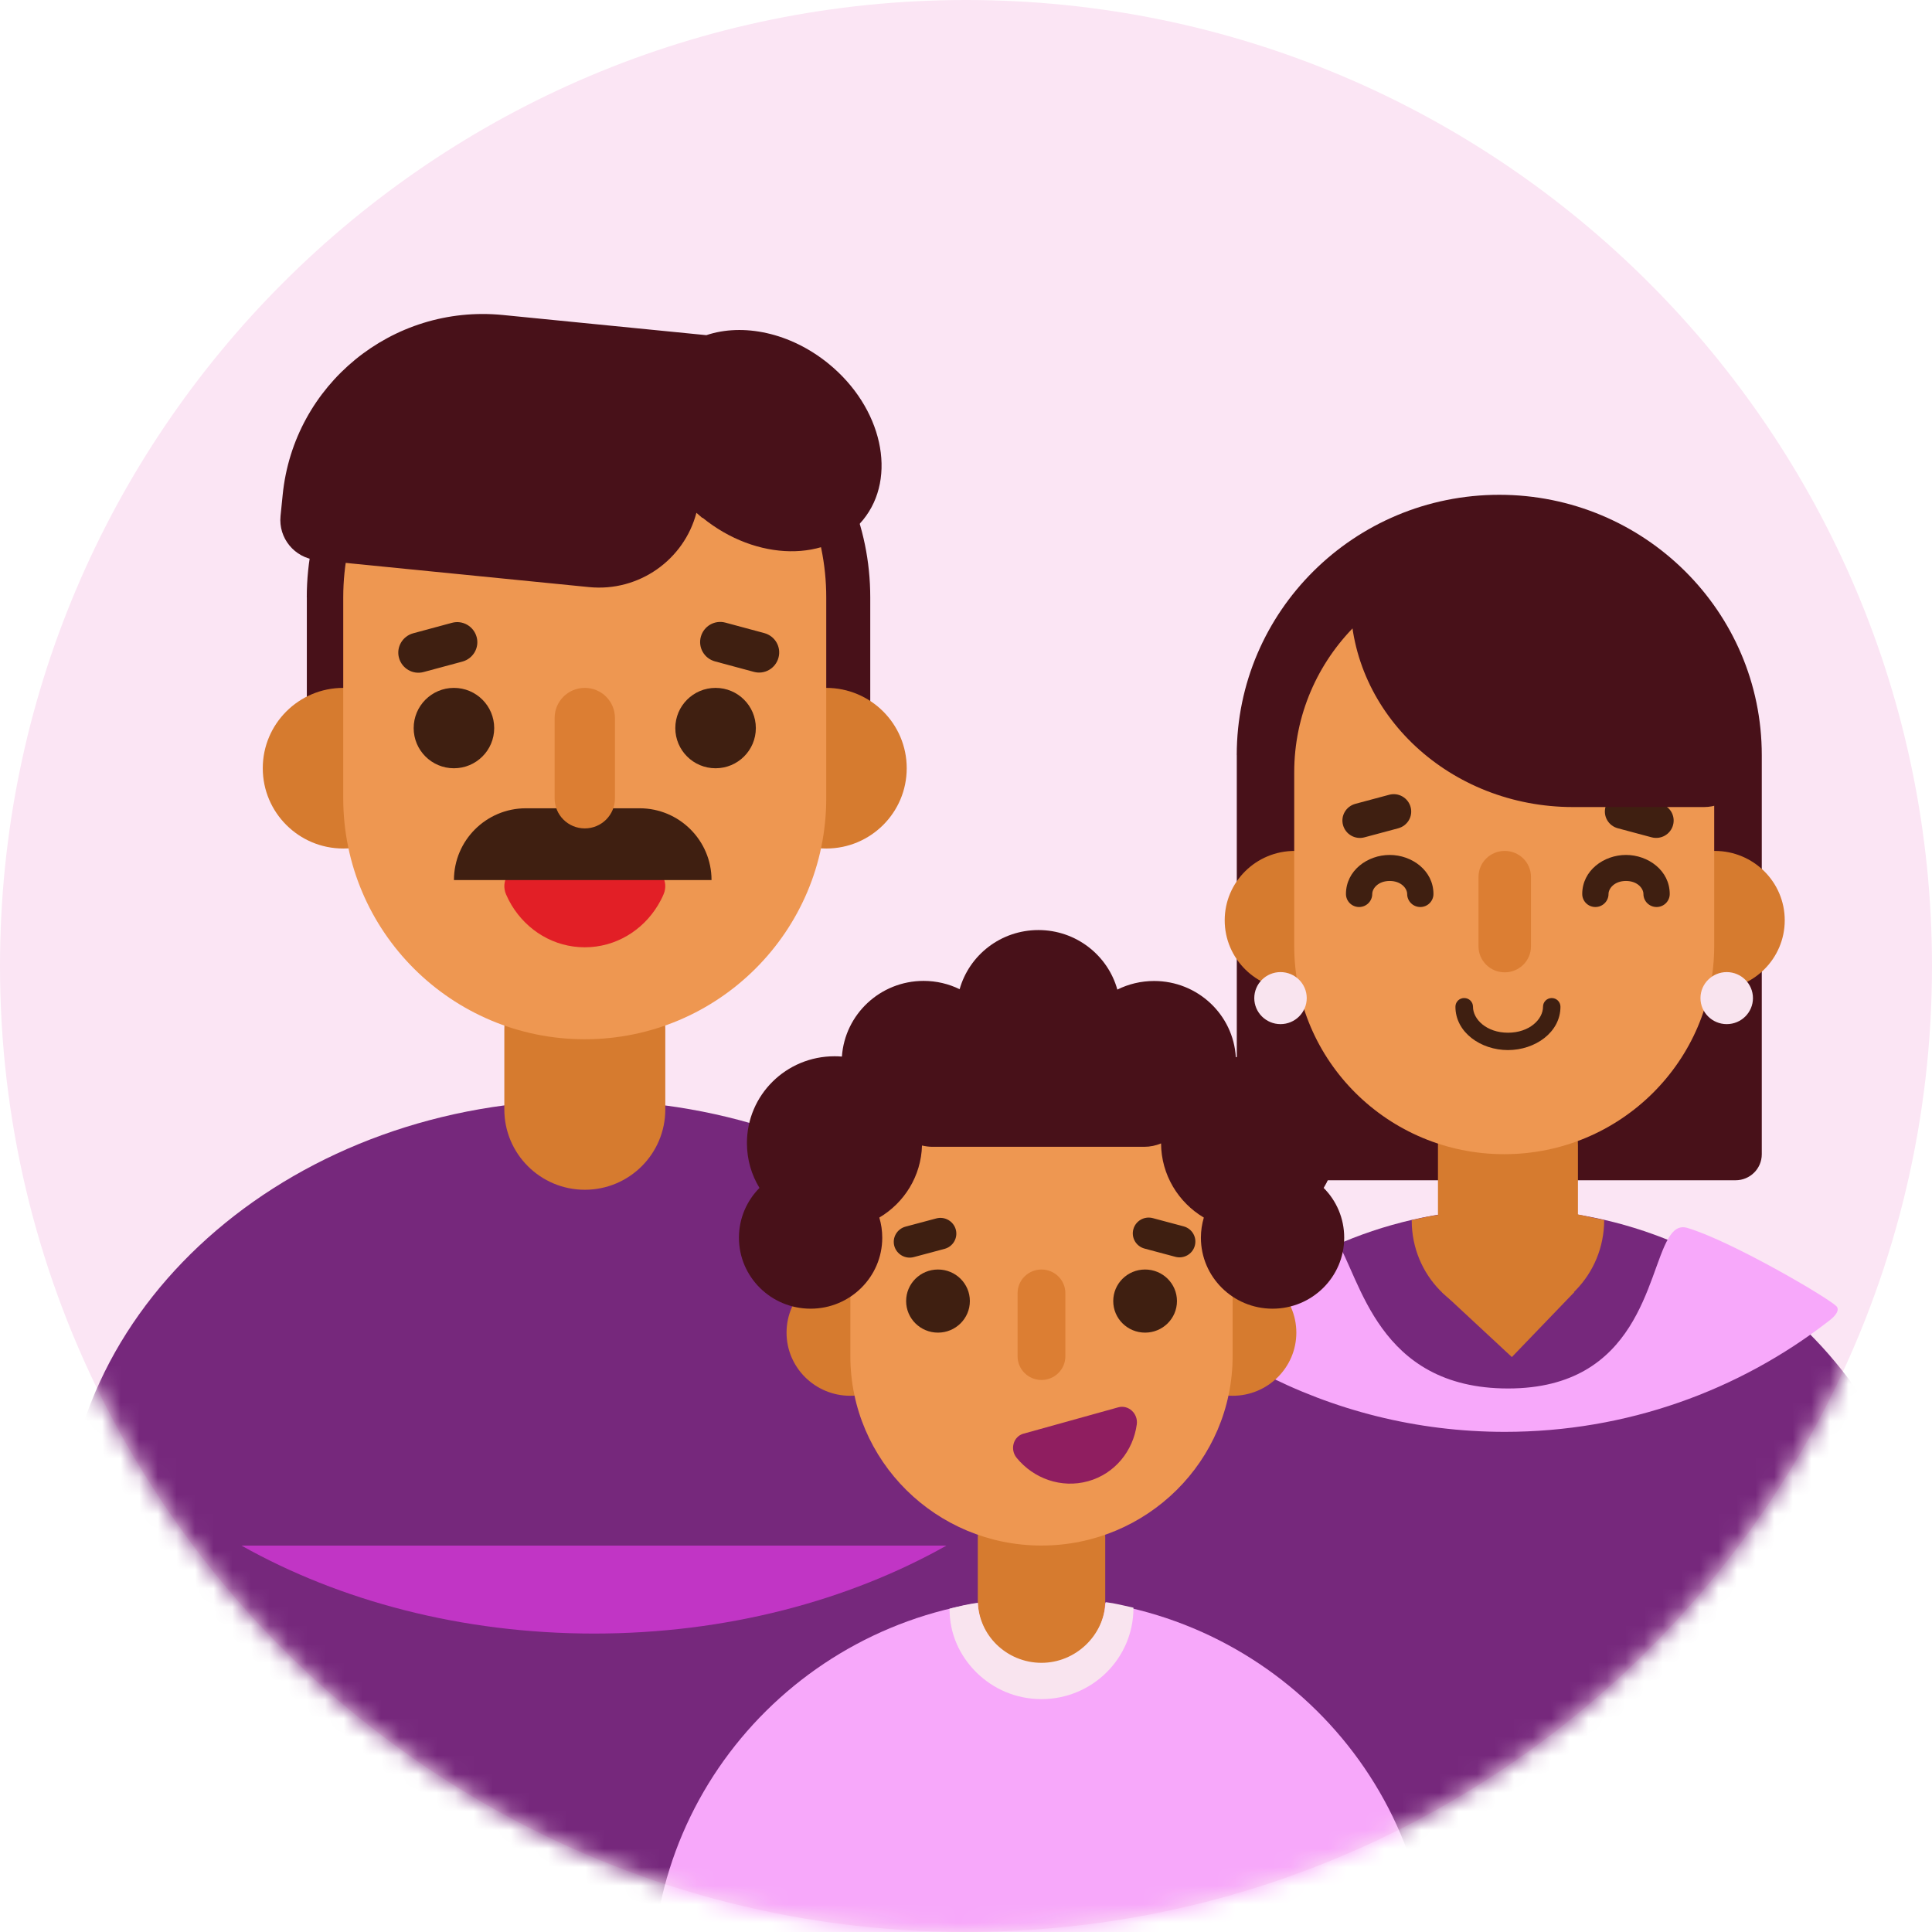 <svg width="104" height="104" viewBox="0 0 104 104" fill="none" xmlns="http://www.w3.org/2000/svg">
<path d="M104 52C104 68.527 96.287 83.261 84.266 92.777C84.266 92.777 84.266 92.785 84.257 92.794C84.188 92.837 84.119 92.889 84.058 92.95C75.218 99.866 64.09 104 52 104C42.623 104 33.826 101.513 26.225 97.171C24.024 95.914 21.927 94.501 19.942 92.95C7.8 83.425 0 68.623 0 52C0 23.279 23.279 0 52 0C80.721 0 104 23.279 104 52Z" fill="#FBE5F4"/>
<mask id="mask0_8637_75743" style="mask-type:alpha" maskUnits="userSpaceOnUse" x="0" y="0" width="104" height="104">
<path d="M104 52C104 68.527 96.287 83.261 84.266 92.777C84.266 92.777 84.266 92.785 84.257 92.794C84.188 92.837 84.119 92.889 84.058 92.95C75.218 99.866 64.09 104 52 104C42.623 104 33.826 101.513 26.225 97.171C24.024 95.914 21.927 94.501 19.942 92.95C7.8 83.425 0 68.623 0 52C0 23.279 23.279 0 52 0C80.721 0 104 23.279 104 52Z" fill="#FBE5F4"/>
</mask>
<g mask="url(#mask0_8637_75743)">
<g clip-path="url(#clip0_8637_75743)">
<path d="M3.428 83.177C3.428 69.945 15.982 59.221 31.469 59.221C46.956 59.221 59.509 69.948 59.509 83.177L31.469 117.737L3.428 83.177Z" fill="#76287C"/>
<path d="M16.514 32.155C16.514 24.393 22.818 18.102 30.596 18.102H32.764C40.542 18.102 46.846 24.393 46.846 32.155V40.803C46.846 43.788 44.419 46.209 41.428 46.209H21.931C18.94 46.209 16.517 43.788 16.517 40.803V32.155H16.514Z" fill="#481119"/>
<path d="M44.477 45.676C46.872 45.676 48.809 43.74 48.809 41.353C48.809 38.966 46.869 37.029 44.477 37.029C42.085 37.029 40.145 38.966 40.145 41.353C40.145 43.74 42.085 45.676 44.477 45.676Z" fill="#D67B2F"/>
<path d="M18.477 45.676C20.872 45.676 22.809 43.74 22.809 41.353C22.809 38.966 20.869 37.029 18.477 37.029C16.085 37.029 14.145 38.966 14.145 41.353C14.145 43.74 16.085 45.676 18.477 45.676Z" fill="#D67B2F"/>
<path d="M31.481 51.074C33.876 51.074 35.813 53.011 35.813 55.398V59.721C35.813 62.112 33.873 64.045 31.481 64.045C29.089 64.045 27.148 62.109 27.148 59.721V55.398C27.148 53.008 29.089 51.074 31.481 51.074Z" fill="#D67B2F"/>
<path fill-rule="evenodd" clip-rule="evenodd" d="M50.946 83.201C45.66 86.172 39.094 87.935 31.973 87.935C24.852 87.935 18.286 86.172 13 83.201H50.949H50.946Z" fill="#C135C5"/>
<path d="M31.477 19.186C38.653 19.186 44.477 24.997 44.477 32.159V42.97C44.477 50.132 38.653 55.943 31.477 55.943C24.3 55.943 18.477 50.132 18.477 42.97V32.159C18.477 24.997 24.3 19.186 31.477 19.186Z" fill="#EE9751"/>
<path d="M31.344 44.047V37.56" stroke="#3F1F11" stroke-width="0.822"/>
<path d="M24.435 41.356C25.633 41.356 26.603 40.388 26.603 39.193C26.603 37.997 25.633 37.029 24.435 37.029C23.238 37.029 22.268 37.997 22.268 39.193C22.268 40.388 23.238 41.356 24.435 41.356Z" fill="#3F1F11"/>
<path d="M35.72 48.141C35.633 48.348 35.53 48.546 35.417 48.73C34.594 50.092 33.138 50.993 31.48 50.993C29.821 50.993 28.371 50.097 27.541 48.73C27.426 48.54 27.326 48.342 27.239 48.141C26.943 47.454 27.406 46.67 28.137 46.67H34.822C35.553 46.67 36.019 47.454 35.72 48.141Z" fill="#E21F26"/>
<path d="M38.519 41.356C39.717 41.356 40.687 40.388 40.687 39.193C40.687 37.997 39.717 37.029 38.519 37.029C37.322 37.029 36.352 37.997 36.352 39.193C36.352 40.388 37.322 41.356 38.519 41.356Z" fill="#3F1F11"/>
<path d="M28.316 43.51H34.43C36.569 43.51 38.302 45.245 38.302 47.374H24.436C24.436 45.239 26.174 43.51 28.307 43.51H28.313H28.316Z" fill="#3F1F11"/>
<path d="M31.479 37.029C32.377 37.029 33.103 37.753 33.103 38.65V42.973C33.103 43.87 32.377 44.593 31.479 44.593C30.581 44.593 29.855 43.87 29.855 42.973V38.65C29.855 37.753 30.581 37.029 31.479 37.029Z" fill="#DC7E33"/>
<path d="M41.906 35.404C41.748 35.982 41.157 36.324 40.579 36.166L38.489 35.603C37.91 35.445 37.568 34.856 37.726 34.278C37.885 33.701 38.475 33.359 39.053 33.517L41.143 34.08C41.722 34.238 42.064 34.827 41.906 35.404Z" fill="#3F1F11"/>
<path d="M25.657 34.288C25.816 34.865 25.468 35.454 24.895 35.612L22.805 36.175C22.226 36.333 21.636 35.986 21.478 35.414C21.319 34.837 21.668 34.248 22.241 34.09L24.33 33.526C24.909 33.368 25.499 33.716 25.657 34.288Z" fill="#3F1F11"/>
<path fill-rule="evenodd" clip-rule="evenodd" d="M37.816 27.867C40.718 30.228 44.587 30.283 46.455 27.99C48.329 25.698 47.494 21.926 44.592 19.57C42.54 17.901 39.995 17.381 38.023 18.042L27.067 16.956C21.114 16.367 15.806 20.702 15.216 26.643L15.101 27.778C14.982 28.967 15.855 30.027 17.041 30.145L31.713 31.604C34.399 31.869 36.826 30.128 37.488 27.605C37.591 27.697 37.698 27.789 37.807 27.881L37.819 27.87L37.816 27.867Z" fill="#481119"/>
</g>
<g clip-path="url(#clip1_8637_75743)">
<path d="M66.574 40.647C66.574 32.907 72.902 26.635 80.706 26.635C88.509 26.635 94.837 32.907 94.837 40.647V62.134C94.837 62.909 94.206 63.534 93.425 63.534H67.989C67.208 63.534 66.577 62.909 66.577 62.134V40.647H66.574Z" fill="#481119"/>
<path d="M58.367 87.705C58.367 75.211 68.584 65.08 81.184 65.08C93.784 65.08 104.001 75.211 104.001 87.705L80.014 112.968L58.367 87.705Z" fill="#76287C"/>
<path d="M86.353 65.676C86.353 68.606 84.03 71.008 81.171 71.008C79.74 71.008 78.449 70.414 77.512 69.459C76.575 68.496 75.994 67.171 75.994 65.708V65.679C76.512 65.564 76.971 65.451 77.507 65.386C77.554 66.328 78.019 67.2 78.631 67.82C79.281 68.482 80.181 68.893 81.171 68.893C83.098 68.893 84.677 67.284 84.772 65.336L86.353 65.676Z" fill="#D67B2F"/>
<path d="M81.382 73.049L77.615 69.547H84.754L81.385 73.049H81.382Z" fill="#D67B2F"/>
<path d="M81.173 57.92C83.256 57.92 84.941 59.593 84.941 61.655V65.391C84.941 67.456 83.254 69.126 81.173 69.126C79.093 69.126 77.406 67.454 77.406 65.391V61.655C77.406 59.59 79.093 57.92 81.173 57.92Z" fill="#D67B2F"/>
<path d="M98.427 71.122C93.622 74.85 87.574 77.077 81.003 77.077C76.251 77.077 71.774 75.912 67.843 73.857C67.271 73.559 66.748 73.174 66.288 72.721C65.502 71.946 64.844 71.206 64.324 70.57C64.24 70.467 64.161 70.368 64.084 70.271C63.897 70.035 63.952 69.698 64.2 69.53C65.93 68.368 69.095 66.441 70.816 66.101C71.267 66.012 71.603 66.274 71.919 66.75C73.247 68.782 74.134 74.742 81.18 74.742C88.226 74.742 88.651 68.619 89.81 66.661C90.079 66.198 90.388 65.965 90.837 66.101C93.192 66.803 98.374 69.837 98.844 70.305C98.844 70.305 99.192 70.551 98.429 71.122H98.427Z" fill="#F7A8FA"/>
<path d="M92.306 53.276C94.389 53.276 96.073 51.603 96.073 49.54C96.073 47.477 94.386 45.805 92.306 45.805C90.226 45.805 88.539 47.477 88.539 49.54C88.539 51.603 90.226 53.276 92.306 53.276Z" fill="#D67B2F"/>
<path d="M69.693 53.276C71.776 53.276 73.46 51.603 73.46 49.54C73.46 47.477 71.773 45.805 69.693 45.805C67.613 45.805 65.926 47.477 65.926 49.54C65.926 51.603 67.613 53.276 69.693 53.276Z" fill="#D67B2F"/>
<path d="M80.972 30.369C87.213 30.369 92.276 35.39 92.276 41.578V50.921C92.276 57.109 87.213 62.13 80.972 62.13C74.731 62.13 69.668 57.109 69.668 50.921V41.578C69.668 35.39 74.731 30.369 80.972 30.369Z" fill="#EE9751"/>
<path d="M80.883 51.876V46.272" stroke="#3F1F11" stroke-width="0.775"/>
<path d="M81 45.805C81.782 45.805 82.413 46.43 82.413 47.205V50.941C82.413 51.715 81.782 52.341 81 52.341C80.219 52.341 79.588 51.715 79.588 50.941V47.205C79.588 46.43 80.219 45.805 81 45.805Z" fill="#DC7E33"/>
<path d="M90.061 44.413C89.924 44.913 89.412 45.206 88.907 45.073L87.088 44.586C86.584 44.45 86.288 43.942 86.423 43.442C86.56 42.942 87.073 42.649 87.577 42.782L89.396 43.269C89.9 43.405 90.195 43.913 90.061 44.413Z" fill="#3F1F11"/>
<path d="M75.933 43.443C76.07 43.943 75.769 44.45 75.267 44.587L73.449 45.074C72.944 45.21 72.432 44.911 72.295 44.414C72.158 43.914 72.459 43.406 72.96 43.27L74.779 42.783C75.283 42.647 75.796 42.945 75.933 43.443Z" fill="#3F1F11"/>
<path fill-rule="evenodd" clip-rule="evenodd" d="M78.821 53.725C79.082 53.725 79.291 53.934 79.291 54.191C79.291 54.874 80.027 55.591 81.176 55.591C82.324 55.591 83.061 54.874 83.061 54.191C83.061 53.931 83.272 53.725 83.531 53.725C83.789 53.725 84 53.934 84 54.191C84 55.573 82.635 56.526 81.173 56.526C79.71 56.526 78.346 55.573 78.346 54.191C78.346 53.931 78.557 53.725 78.816 53.725H78.821Z" fill="#3F1F11"/>
<path fill-rule="evenodd" clip-rule="evenodd" d="M74.811 47.422C74.182 47.422 73.868 47.83 73.868 48.123C73.868 48.511 73.551 48.825 73.161 48.825C72.77 48.825 72.453 48.511 72.453 48.123C72.453 46.864 73.609 46.022 74.808 46.022C76.006 46.022 77.163 46.864 77.163 48.123C77.163 48.511 76.846 48.825 76.455 48.825C76.064 48.825 75.748 48.511 75.748 48.123C75.748 47.833 75.434 47.422 74.805 47.422H74.811Z" fill="#3F1F11"/>
<path fill-rule="evenodd" clip-rule="evenodd" d="M87.529 47.422C86.901 47.422 86.587 47.83 86.587 48.123C86.587 48.511 86.27 48.825 85.879 48.825C85.489 48.825 85.172 48.511 85.172 48.123C85.172 46.864 86.328 46.022 87.527 46.022C88.725 46.022 89.882 46.864 89.882 48.123C89.882 48.511 89.565 48.825 89.174 48.825C88.783 48.825 88.466 48.511 88.466 48.123C88.466 47.833 88.155 47.422 87.524 47.422H87.529Z" fill="#3F1F11"/>
<path d="M74.86 29.9H81.478C88.331 29.9 93.891 35.065 93.891 41.431C93.891 42.544 92.92 43.444 91.724 43.444H84.678C78.065 43.444 72.695 38.455 72.695 32.314V31.913C72.695 30.801 73.667 29.9 74.863 29.9H74.86Z" fill="#481119"/>
<path d="M68.93 55.129C69.711 55.129 70.342 54.501 70.342 53.729C70.342 52.956 69.709 52.328 68.93 52.328C68.151 52.328 67.518 52.956 67.518 53.729C67.518 54.501 68.151 55.129 68.93 55.129Z" fill="#F9E4EF"/>
<path d="M92.95 55.129C93.731 55.129 94.362 54.501 94.362 53.729C94.362 52.956 93.728 52.328 92.95 52.328C92.171 52.328 91.537 52.956 91.537 53.729C91.537 54.501 92.171 55.129 92.95 55.129Z" fill="#F9E4EF"/>
</g>
<g clip-path="url(#clip2_8637_75743)">
<path d="M35.1 106.786C35.1 95.315 44.488 86.014 56.066 86.014C67.645 86.014 77.033 95.315 77.033 106.786H35.1Z" fill="#F7A8FA"/>
<path d="M56.065 79.371C57.959 79.371 59.495 80.892 59.495 82.769V86.168C59.495 88.045 57.959 89.566 56.065 89.566C54.17 89.566 52.635 88.045 52.635 86.168V82.769C52.635 80.892 54.17 79.371 56.065 79.371Z" fill="#D67B2F"/>
<path d="M66.352 75.135C68.247 75.135 69.782 73.613 69.782 71.736C69.782 69.859 68.247 68.338 66.352 68.338C64.457 68.338 62.922 69.859 62.922 71.736C62.922 73.613 64.457 75.135 66.352 75.135Z" fill="#D67B2F"/>
<path d="M45.77 75.135C47.665 75.135 49.2 73.613 49.2 71.736C49.2 69.859 47.665 68.338 45.77 68.338C43.875 68.338 42.34 69.859 42.34 71.736C42.34 73.613 43.875 75.135 45.77 75.135Z" fill="#D67B2F"/>
<path d="M56.063 54.318C61.742 54.318 66.352 58.885 66.352 64.511V73.004C66.352 78.631 61.742 83.197 56.063 83.197C50.385 83.197 45.775 78.631 45.775 73.004V64.511C45.775 58.885 50.385 54.318 56.063 54.318Z" fill="#EE9751"/>
<path d="M55.097 77.175L60.194 75.757C60.747 75.603 61.273 76.096 61.193 76.677C60.999 78.105 60.009 79.336 58.573 79.734C57.132 80.133 55.64 79.595 54.728 78.478C54.352 78.023 54.544 77.326 55.097 77.173V77.175Z" fill="#8F1E60"/>
<path fill-rule="evenodd" clip-rule="evenodd" d="M55.9 50.065C57.923 50.065 59.633 51.422 60.147 53.27C60.744 52.972 61.416 52.807 62.127 52.807C64.472 52.807 66.389 54.621 66.525 56.909C66.748 56.876 66.978 56.859 67.214 56.859C69.819 56.859 71.93 58.947 71.93 61.531C71.93 62.415 71.682 63.242 71.253 63.946C71.939 64.633 72.359 65.58 72.359 66.626C72.359 68.736 70.632 70.447 68.502 70.447C66.372 70.447 64.645 68.736 64.645 66.626C64.645 66.249 64.701 65.888 64.802 65.542C63.432 64.73 62.51 63.244 62.5 61.55C62.221 61.668 61.913 61.733 61.591 61.733H50.201C50.007 61.733 49.816 61.706 49.636 61.665H49.631C49.585 63.314 48.675 64.749 47.334 65.542C47.436 65.886 47.492 66.246 47.492 66.626C47.492 68.736 45.764 70.447 43.635 70.447C41.505 70.447 39.777 68.736 39.777 66.626C39.777 65.58 40.202 64.633 40.883 63.946C40.452 63.242 40.207 62.413 40.207 61.531C40.207 58.95 42.315 56.859 44.923 56.859C45.056 56.859 45.189 56.864 45.32 56.876C45.476 54.604 47.382 52.802 49.718 52.802C50.412 52.802 51.072 52.963 51.657 53.249C52.176 51.41 53.876 50.065 55.9 50.065Z" fill="#481119"/>
<path d="M50.492 71.736C51.438 71.736 52.208 70.977 52.208 70.037C52.208 69.097 51.441 68.338 50.492 68.338C49.544 68.338 48.777 69.097 48.777 70.037C48.777 70.977 49.544 71.736 50.492 71.736Z" fill="#3F1F11"/>
<path d="M61.641 71.736C62.587 71.736 63.356 70.977 63.356 70.037C63.356 69.097 62.589 68.338 61.641 68.338C60.692 68.338 59.926 69.097 59.926 70.037C59.926 70.977 60.692 71.736 61.641 71.736Z" fill="#3F1F11"/>
<path d="M56.063 68.338C56.774 68.338 57.349 68.907 57.349 69.612V73.01C57.349 73.714 56.774 74.284 56.063 74.284C55.352 74.284 54.777 73.714 54.777 73.01V69.612C54.777 68.907 55.352 68.338 56.063 68.338Z" fill="#DC7E33"/>
<path d="M64.317 67.056C64.194 67.51 63.725 67.777 63.267 67.654L61.613 67.212C61.154 67.089 60.885 66.625 61.009 66.171C61.132 65.717 61.6 65.45 62.059 65.573L63.713 66.015C64.172 66.138 64.441 66.601 64.317 67.056Z" fill="#3F1F11"/>
<path d="M51.45 66.186C51.574 66.641 51.3 67.105 50.846 67.227L49.191 67.669C48.733 67.792 48.265 67.52 48.141 67.071C48.017 66.617 48.291 66.153 48.745 66.03L50.4 65.588C50.858 65.466 51.326 65.737 51.45 66.186Z" fill="#3F1F11"/>
<path d="M61.013 86.545V86.564C61.013 89.27 58.795 91.464 56.062 91.464C54.693 91.464 53.459 90.916 52.563 90.029C51.668 89.143 51.115 87.967 51.115 86.617V86.597C51.537 86.489 52.122 86.34 52.636 86.283C52.68 87.153 53.051 87.939 53.636 88.515C54.257 89.126 55.115 89.51 56.062 89.51C57.9 89.51 59.426 88.042 59.516 86.244C60.03 86.304 60.508 86.434 61.013 86.542V86.545Z" fill="#F9E4EF"/>
</g>
</g>
<defs>
<clipPath id="clip0_8637_75743">
<rect width="55.5" height="93.733" fill="white" transform="translate(3.9 16.9)"/>
</clipPath>
<clipPath id="clip1_8637_75743">
<rect width="45.633" height="86.333" fill="white" transform="translate(58.365 26.635)"/>
</clipPath>
<clipPath id="clip2_8637_75743">
<rect width="41.933" height="56.733" fill="white" transform="translate(35.1 50.066)"/>
</clipPath>
</defs>
</svg>
